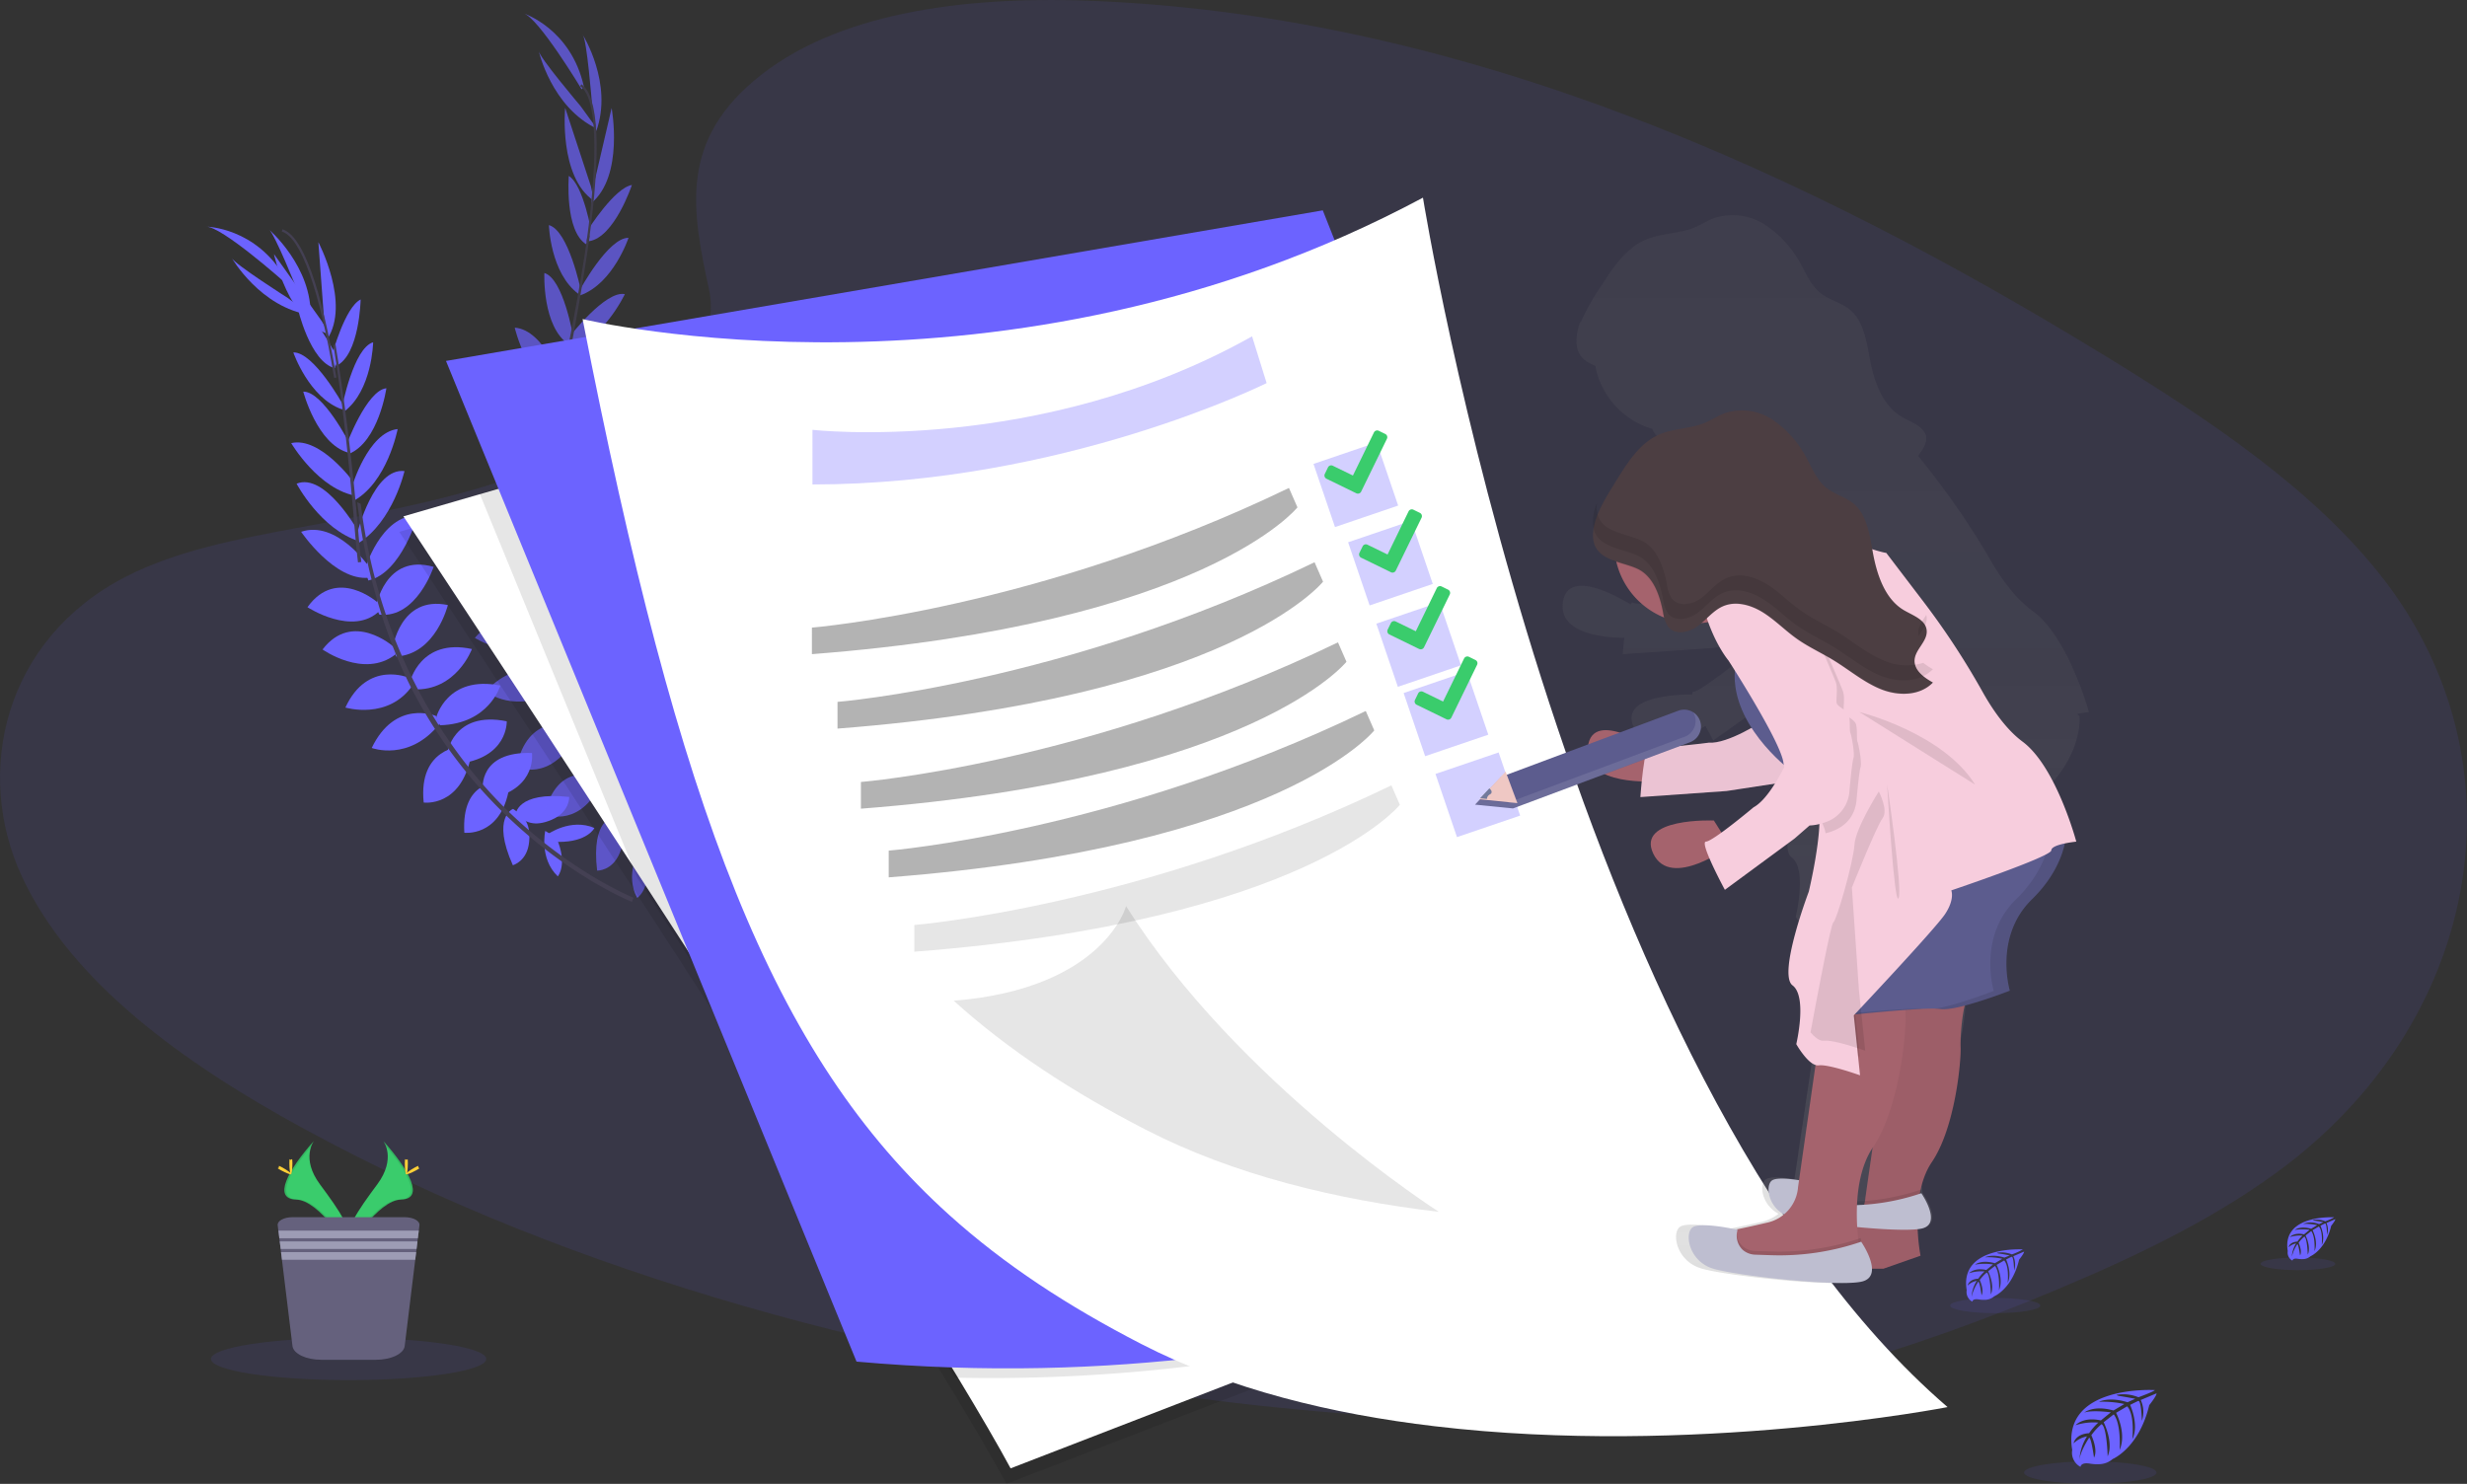 <svg id="Group_39" data-name="Group 39" xmlns="http://www.w3.org/2000/svg" xmlns:xlink="http://www.w3.org/1999/xlink" width="518.957" height="312.173" viewBox="0 0 518.957 312.173">
  <rect x="0" y="0" width="518.957" height="312.173" fill="#333333" stroke="none"/>
  <defs>
    <linearGradient id="linear-gradient" x1="0.5" y1="1" x2="0.5" gradientUnits="objectBoundingBox">
      <stop offset="0" stop-color="gray" stop-opacity="0.251"/>
      <stop offset="0.54" stop-color="gray" stop-opacity="0.122"/>
      <stop offset="1" stop-color="gray" stop-opacity="0.102"/>
    </linearGradient>
  </defs>
  <path id="Path_321" data-name="Path 321" d="M182.535,67.418c17.606-13.74,45.247-16.537,70.4-15.444,79.018,3.436,150.346,36.807,212.045,74.555,22.336,13.666,44.326,28.406,58.838,47.212,29.518,38.309,20.76,91.38-20.279,122.937-13.964,10.74-30.892,18.969-48.269,26.269-30.9,12.973-64.228,23.386-99.3,26.351-25.008,2.113-50.3.389-75.187-2.553C211.325,338.5,143.145,320.286,86,289.1c-25.076-13.674-48.7-30.674-59.031-52.807s-3.719-50.153,21.873-63.247c10.586-5.417,23.239-7.86,35.631-10.16,18.24-3.378,36.767-6.712,53.228-13.584,17-7.1,37.126-20.826,33.762-36.538C167.848,95.921,164.951,81.115,182.535,67.418Z" transform="translate(-22.297 -51.76)" fill="#6c63ff" opacity="0.1"/>
  <path id="Path_322" data-name="Path 322" d="M279,497.252s4.828-3.459,9.823-1.322c0,0-1.4,2.97-7.621,2.933Z" transform="translate(-163.782 -321.741)" fill="#6c63ff"/>
  <path id="Path_323" data-name="Path 323" d="M277.478,500s-1.29,5.8,2.64,9.558c0,0,2.179-2.454-.3-8.161Z" transform="translate(-162.782 -325.19)" fill="#6c63ff"/>
  <path id="Path_324" data-name="Path 324" d="M264,484.21s.177-4.893,11.257-3.7c0,0,.172,3.147-3.636,4.786S265.988,485.761,264,484.21Z" transform="translate(-155.525 -312.852)" fill="#6c63ff"/>
  <path id="Path_325" data-name="Path 325" d="M260.163,488.65s-4.6,1.676-.051,11.853c0,0,3.045-.806,3.431-4.935S262.244,490.075,260.163,488.65Z" transform="translate(-152.231 -318.477)" fill="#6c63ff"/>
  <path id="Path_326" data-name="Path 326" d="M248.539,465.541s-.931-8.008,10.354-7.617c0,0,1.075,7.24-8.292,9.47Z" transform="translate(-146.987 -299.509)" fill="#6c63ff"/>
  <path id="Path_327" data-name="Path 327" d="M231.83,447.124s1.2-9.158,12.57-6.881c0,0,.345,7.868-10.633,8.981Z" transform="translate(-137.802 -288.498)" fill="#6c63ff"/>
  <path id="Path_328" data-name="Path 328" d="M219.38,427.6s2.244-8.981,13.5-6.737c0,0-2.328,8.077-12.7,8.347Z" transform="translate(-127.625 -276.633)" fill="#6c63ff"/>
  <path id="Path_329" data-name="Path 329" d="M207.53,408.1s2.174-9.311,13.036-6.946c0,0-3.259,8.878-12.277,8.487Z" transform="translate(-121.292 -264.612)" fill="#6c63ff"/>
  <path id="Path_330" data-name="Path 330" d="M199.66,387.234s1.513-11.327,11.639-9.223c0,0-2.523,10.349-10.848,10.829Z" transform="translate(-117.086 -250.721)" fill="#6c63ff"/>
  <path id="Path_331" data-name="Path 331" d="M192.09,365.485s1.895-11.43,12.174-8.52c0,0-3.576,10.871-11.406,10.061Z" transform="translate(-113.041 -237.714)" fill="#6c63ff"/>
  <path id="Path_332" data-name="Path 332" d="M187.13,341.826s3.259-11.481,11.136-11.476c0,0-3.329,12.1-10.391,13.725Z" transform="translate(-110.39 -221.948)" fill="#6c63ff"/>
  <path id="Path_333" data-name="Path 333" d="M183.71,319.619s3.506-13.809,9.94-13c0,0-2.388,10.54-9.633,15.117Z" transform="translate(-108.562 -207.509)" fill="#6c63ff"/>
  <path id="Path_334" data-name="Path 334" d="M181.28,296.136s3.338-11.518,9.633-12.216c0,0-2.142,11.29-9.381,15.168Z" transform="translate(-107.263 -193.656)" fill="#6c63ff"/>
  <path id="Path_335" data-name="Path 335" d="M178.76,273.678s4.274-11.569,8.436-11.988c0,0-1.615,11.29-7.947,13.841Z" transform="translate(-105.917 -180.009)" fill="#6c63ff"/>
  <path id="Path_336" data-name="Path 336" d="M176.83,250.574s2.421-12.482,6.546-13.664c0,0-.182,10.135-6.094,14.572Z" transform="translate(-104.885 -164.9)" fill="#6c63ff"/>
  <path id="Path_337" data-name="Path 337" d="M172.4,225.3s2.668-9.972,5.983-11.607c0,0-.223,11.639-5.121,13.967Z" transform="translate(-102.518 -150.69)" fill="#6c63ff"/>
  <path id="Path_338" data-name="Path 338" d="M167.43,200.556,166.15,183.2s6.8,12.877,1.862,20.406Z" transform="translate(-99.177 -132.247)" fill="#6c63ff"/>
  <path id="Path_339" data-name="Path 339" d="M149.951,168.645s-5.023-12.519-6.141-13.185c0,0,9.218,7.915,8.753,18.52Z" transform="translate(-87.238 -107.181)" fill="#6c63ff"/>
  <path id="Path_340" data-name="Path 340" d="M239.41,474.189s-8.031-.74-7.356,10.536c0,0,7.263.9,9.26-8.524Z" transform="translate(-134.377 -309.528)" fill="#6c63ff"/>
  <path id="Path_341" data-name="Path 341" d="M221.654,454.82s-9.227.321-8.036,11.844c0,0,7.8,1.089,9.944-9.735Z" transform="translate(-124.489 -297.826)" fill="#6c63ff"/>
  <path id="Path_342" data-name="Path 342" d="M203.751,436.671s-8.529-3.608-13.5,6.737c0,0,7.863,2.975,14.3-5.121Z" transform="translate(-112.057 -286.053)" fill="#6c63ff"/>
  <path id="Path_343" data-name="Path 343" d="M191.754,415.891s-8.734-3.855-13.394,6.248c0,0,9.055,2.733,14.162-4.711Z" transform="translate(-105.703 -273.284)" fill="#6c63ff"/>
  <path id="Path_344" data-name="Path 344" d="M182.878,394.983s-8.557-7.57-14.838.661c0,0,8.683,6.164,15.284,1.08Z" transform="translate(-100.187 -259.005)" fill="#6c63ff"/>
  <path id="Path_345" data-name="Path 345" d="M176.048,371.536s-8.613-7.747-14.828.931c0,0,9.577,6.262,15.191.74Z" transform="translate(-96.542 -244.725)" fill="#6c63ff"/>
  <path id="Path_346" data-name="Path 346" d="M172.592,345.362s-6.783-9.823-14.232-7.291c0,0,7.049,10.41,14.251,9.66Z" transform="translate(-95.014 -226.191)" fill="#6c63ff"/>
  <path id="Path_347" data-name="Path 347" d="M169.257,322.582s-6.942-12.44-12.947-10c0,0,5.019,9.572,13.189,12.128Z" transform="translate(-93.919 -210.827)" fill="#6c63ff"/>
  <path id="Path_348" data-name="Path 348" d="M167.051,299.062s-7.011-9.73-13.171-8.273c0,0,5.806,9.917,13.925,11.141Z" transform="translate(-92.62 -197.566)" fill="#6c63ff"/>
  <path id="Path_349" data-name="Path 349" d="M169.064,274.335s-5.563-11.006-9.744-10.945c0,0,2.891,11.034,9.47,12.84Z" transform="translate(-95.527 -181.002)" fill="#6c63ff"/>
  <path id="Path_350" data-name="Path 350" d="M165.268,253.106s-6.145-11.127-10.438-10.987c0,0,3.3,9.591,10.284,11.993Z" transform="translate(-93.128 -167.977)" fill="#6c63ff"/>
  <path id="Path_351" data-name="Path 351" d="M165,228.344s-4.632-9.227-8.208-10.154c0,0,2.575,11.36,7.831,12.663Z" transform="translate(-94.175 -153.393)" fill="#6c63ff"/>
  <path id="Path_352" data-name="Path 352" d="M156.188,203.552l-10.1-14.172s2.994,14.256,11.6,16.891Z" transform="translate(-88.457 -135.925)" fill="#6c63ff"/>
  <path id="Path_353" data-name="Path 353" d="M138.83,176.765s-11.364-7.23-11.83-8.455c0,0,6.052,10.512,16.6,12Z" transform="translate(-78.254 -114.049)" fill="#6c63ff"/>
  <path id="Path_354" data-name="Path 354" d="M131.813,165.794s-13.2-11.755-16.453-11.616c0,0,10.522.074,16.76,10.955Z" transform="translate(-72.033 -106.496)" fill="#6c63ff"/>
  <path id="Path_355" data-name="Path 355" d="M161.115,208.2l-.466.079c-3.11-18.646-7.025-29.582-11.02-30.8l.135-.466C153.992,178.295,157.931,189.073,161.115,208.2Z" transform="translate(-90.348 -128.769)" fill="#444053"/>
  <path id="Path_356" data-name="Path 356" d="M178.827,287.024l-.7.084c-.214-1.741-.4-3.529-.545-5.307-1.262-15.48-2.845-29.68-4.614-40.3l.386-.517c1.774,10.643,3.664,25.261,4.93,40.765C178.431,283.514,178.613,285.288,178.827,287.024Z" transform="translate(-102.822 -168.796)" fill="#444053"/>
  <path id="Path_357" data-name="Path 357" d="M241.485,421.142c-.126-.051-12.677-5.089-25.992-17.743a101.791,101.791,0,0,1-19.479-25.466c-6.383-11.83-10.559-26.514-12.323-40.862l.745.317c3.957,32.208,19.516,53.735,31.658,65.3,13.185,12.542,25.606,17.528,25.722,17.575Z" transform="translate(-108.551 -231.404)" fill="#444053"/>
  <g id="Group_22" data-name="Group 22" transform="translate(99.461 2.798)" opacity="0.7">
    <path id="Path_358" data-name="Path 358" d="M320.84,435.646s5.638-1.862,9.777,1.662c0,0-2.221,2.421-8.152.531Z" transform="translate(-285.304 -259.458)" fill="#6c63ff"/>
    <path id="Path_359" data-name="Path 359" d="M317.859,436.23s-2.952,5.154-.321,9.907c0,0,2.793-1.69,2.146-7.877Z" transform="translate(-282.955 -260.033)" fill="#6c63ff"/>
    <path id="Path_360" data-name="Path 360" d="M309.75,418.921s1.629-4.618,11.849-.182c0,0-.768,3.059-4.9,3.487S311.193,420.983,309.75,418.921Z" transform="translate(-279.377 -249.656)" fill="#6c63ff"/>
    <path id="Path_361" data-name="Path 361" d="M304,420.89s-4.888.233-3.576,11.3c0,0,3.152.14,4.749-3.692S305.563,422.864,304,420.89Z" transform="translate(-274.272 -251.835)" fill="#6c63ff"/>
    <path id="Path_362" data-name="Path 362" d="M299.3,397.046s1.485-7.915,12.147-4.19c0,0-1.122,7.23-10.731,6.574Z" transform="translate(-273.792 -236.32)" fill="#6c63ff"/>
    <path id="Path_363" data-name="Path 363" d="M288.94,374.571s3.864-8.38,14.032-2.831c0,0-2.011,7.612-12.826,5.41Z" transform="translate(-268.255 -224.552)" fill="#6c63ff"/>
    <path id="Path_364" data-name="Path 364" d="M282.9,352.545s4.819-7.915,14.9-2.416c0,0-4.656,7.011-14.6,4.19Z" transform="translate(-265.027 -212.979)" fill="#6c63ff"/>
    <path id="Path_365" data-name="Path 365" d="M277.31,330.341s4.842-8.231,14.521-2.751c0,0-5.75,7.5-14.242,4.451Z" transform="translate(-262.04 -200.966)" fill="#6c63ff"/>
    <path id="Path_366" data-name="Path 366" d="M275.27,308.045s4.814-10.363,13.864-5.335c0,0-5.489,9.125-13.576,7.109Z" transform="translate(-260.949 -187.939)" fill="#6c63ff"/>
    <path id="Path_367" data-name="Path 367" d="M274.69,284.972s5.21-10.349,14.153-4.511c0,0-6.644,9.311-13.878,6.211Z" transform="translate(-260.639 -175.83)" fill="#6c63ff"/>
    <path id="Path_368" data-name="Path 368" d="M276.16,261.645s6.518-9.991,14.041-7.645c0,0-6.783,10.582-14,10.014Z" transform="translate(-261.425 -162.452)" fill="#6c63ff"/>
    <path id="Path_369" data-name="Path 369" d="M278.615,239.045s7.449-12.137,13.357-9.451c0,0-5.419,9.353-13.692,11.565Z" transform="translate(-262.558 -149.392)" fill="#6c63ff"/>
    <path id="Path_370" data-name="Path 370" d="M283.163,216.093s6.62-10,12.831-8.8c0,0-5.4,10.145-13.464,11.69Z" transform="translate(-264.829 -137.627)" fill="#6c63ff"/>
    <path id="Path_371" data-name="Path 371" d="M288.159,193.55s7.519-9.777,11.616-8.93c0,0-4.9,10.3-11.7,10.843Z" transform="translate(-267.79 -125.536)" fill="#6c63ff"/>
    <path id="Path_372" data-name="Path 372" d="M292.71,170.329s6.024-11.174,10.317-11.1c0,0-3.194,9.623-10.154,12.1Z" transform="translate(-270.27 -111.994)" fill="#6c63ff"/>
    <path id="Path_373" data-name="Path 373" d="M296.7,144.671s5.517-8.725,9.167-9.311c0,0-3.678,11.053-9.041,11.83Z" transform="translate(-272.402 -99.237)" fill="#6c63ff"/>
    <path id="Path_374" data-name="Path 374" d="M298.354,117.536,302.3,100.58S304.956,114.9,298,120.6Z" transform="translate(-273.097 -80.649)" fill="#6c63ff"/>
    <path id="Path_375" data-name="Path 375" d="M296.111,81.862s-1.075-13.445-1.941-14.432c0,0,6.453,10.28,2.849,20.289Z" transform="translate(-271.05 -62.933)" fill="#6c63ff"/>
    <path id="Path_376" data-name="Path 376" d="M287.034,402.269s-7.449-3.091-10.154,7.877c0,0,6.662,3.017,11.374-5.387Z" transform="translate(-261.81 -241.668)" fill="#6c63ff"/>
    <path id="Path_377" data-name="Path 377" d="M275.467,378.948s-8.906-2.435-11.2,8.92c0,0,7.123,3.361,12.393-6.336Z" transform="translate(-255.071 -229.302)" fill="#6c63ff"/>
    <path id="Path_378" data-name="Path 378" d="M265.2,356.679s-7.067-5.982-14.9,2.416c0,0,6.62,5.182,15.182-.642Z" transform="translate(-247.604 -216.414)" fill="#6c63ff"/>
    <path id="Path_379" data-name="Path 379" d="M260.067,333.108s-7.2-6.276-14.647,1.979c0,0,7.831,5.308,14.921-.279Z" transform="translate(-244.996 -203.7)" fill="#6c63ff"/>
    <path id="Path_380" data-name="Path 380" d="M258.877,309.742s-5.922-9.777-14.367-3.79c0,0,6.457,8.473,14.274,5.587Z" transform="translate(-244.51 -189.37)" fill="#6c63ff"/>
    <path id="Path_381" data-name="Path 381" d="M259.242,285.374s-5.922-9.958-14.432-3.515c0,0,7.281,8.846,14.279,5.228Z" transform="translate(-244.67 -176.372)" fill="#6c63ff"/>
    <path id="Path_382" data-name="Path 382" d="M264.986,257.8s-3.552-11.392-11.416-11.174c0,0,3.631,12.039,10.731,13.464Z" transform="translate(-249.352 -158.7)" fill="#6c63ff"/>
    <path id="Path_383" data-name="Path 383" d="M268.611,234.916s-2.924-13.944-9.381-13.4c0,0,1.946,10.633,8.985,15.508Z" transform="translate(-252.377 -145.272)" fill="#6c63ff"/>
    <path id="Path_384" data-name="Path 384" d="M273.567,211.641s-3.8-11.378-10.117-11.821c0,0,2.593,11.2,9.982,14.782Z" transform="translate(-254.632 -133.687)" fill="#6c63ff"/>
    <path id="Path_385" data-name="Path 385" d="M282.878,188.468s-2.039-12.161-6.052-13.348c0,0-.517,11.392,5.224,15.08Z" transform="translate(-261.775 -120.486)" fill="#6c63ff"/>
    <path id="Path_386" data-name="Path 386" d="M285.585,167.074s-2.556-12.454-6.695-13.594c0,0,.293,10.135,6.252,14.507Z" transform="translate(-262.884 -108.921)" fill="#6c63ff"/>
    <path id="Path_387" data-name="Path 387" d="M292.6,143.387s-1.676-10.187-4.814-12.137c0,0-.931,11.611,3.724,14.432Z" transform="translate(-267.596 -97.04)" fill="#6c63ff"/>
    <path id="Path_388" data-name="Path 388" d="M291.539,117.017l-5.428-16.537s-1.4,14.5,6.052,19.577Z" transform="translate(-266.687 -80.596)" fill="#6c63ff"/>
    <path id="Path_389" data-name="Path 389" d="M283.055,86.323s-8.72-10.294-8.785-11.593c0,0,2.668,11.839,12.277,16.4Z" transform="translate(-260.415 -66.834)" fill="#6c63ff"/>
    <path id="Path_390" data-name="Path 390" d="M279.624,73.762S270.513,58.608,267.37,57.77c0,0,10.019,3.208,12.719,15.438Z" transform="translate(-256.727 -57.77)" fill="#6c63ff"/>
    <path id="Path_391" data-name="Path 391" d="M294.835,122.964l-.466-.065c2.575-18.72,2.095-30.331-1.359-32.683l.265-.386C296.939,92.33,297.475,103.788,294.835,122.964Z" transform="translate(-270.43 -74.904)" fill="#444053"/>
    <path id="Path_392" data-name="Path 392" d="M278.334,203.668l-.694-.126c.317-1.727.67-3.487,1.061-5.233,3.4-15.154,6.117-29.177,7.584-39.848l.526-.382c-1.471,10.708-4.018,25.21-7.421,40.388C279,200.176,278.646,201.927,278.334,203.668Z" transform="translate(-262.216 -111.379)" fill="#444053"/>
    <path id="Path_393" data-name="Path 393" d="M305.9,350.171c-.1-.084-10.587-8.627-19.554-24.675a101.712,101.712,0,0,1-11.015-30.108c-2.575-13.194-2.2-28.455.391-42.678l.615.521c-5.8,31.928,2.654,57.115,10.82,71.776C296,340.9,306.373,349.356,306.48,349.44Z" transform="translate(-260.045 -161.953)" fill="#444053"/>
  </g>
  <path id="Path_396" data-name="Path 396" d="M963.347,742.28s-13.4-.81-11.816,8.58a2.286,2.286,0,0,0,1.187,2.412s0-.694,1.373-.466a6.384,6.384,0,0,0,1.457.074,3.063,3.063,0,0,0,1.779-.736h0s3.766-1.555,5.233-7.714c0,0,1.085-1.341,1.038-1.685l-2.258.964a4.055,4.055,0,0,1,.163,2.989s-.07-2.928-.508-2.858c-.088,0-1.173.563-1.173.563s1.327,2.845.326,4.907c0,0,.382-3.5-.74-4.7l-1.592.931s1.55,2.933.5,5.331c0,0,.27-3.673-.833-5.121l-1.443,1.122s1.462,2.891.573,4.879c0,0-.117-4.274-.885-4.6a8.763,8.763,0,0,0-1.452,1.569s1,2.1.377,3.208c0,0-.377-2.844-.689-2.858a9.588,9.588,0,0,0-1.4,3.18,6.877,6.877,0,0,1,1.085-3.361,3.786,3.786,0,0,0-1.923,1s.2-1.336,2.235-1.453a8.762,8.762,0,0,1,1.318-1.518,8.291,8.291,0,0,0-3.259.377s1.08-1.262,3.627-.689l1.425-1.159a11.709,11.709,0,0,0-3.8.037s1.3-1.113,4.19-.3l1.55-.931a14.015,14.015,0,0,0-3.636-.317s1.434-.768,4.088.065l1.113-.456s-1.667-.326-2.156-.377-.512-.186-.512-.186a5.788,5.788,0,0,1,3.133.349A13.988,13.988,0,0,0,963.347,742.28Z" transform="translate(-537.816 -479.429)" fill="#6c63ff"/>
  <ellipse id="Ellipse_50" data-name="Ellipse 50" cx="9.484" cy="1.602" rx="9.484" ry="1.602" transform="translate(410.226 273.061)" fill="#6c63ff" opacity="0.1"/>
  <path id="Path_397" data-name="Path 397" d="M457.779,522.851l-46.7,18.069L342.817,567.3c-2.575-4.781-6.374-11.323-11.076-19.088-16.164-26.793-42.916-68.466-66.725-105.087-26.835-41.263-49.927-76.106-49.927-76.106l16.718-4.846L368.368,322.57Z" transform="translate(-131.1 -255.13)" opacity="0.1"/>
  <path id="Path_398" data-name="Path 398" d="M459.779,515.851l-46.7,18.068L344.817,560.3c-2.575-4.781-6.374-11.322-11.076-19.088-16.164-26.793-42.916-68.466-66.724-105.087-26.835-41.263-49.927-76.106-49.927-76.106l16.718-4.847L370.367,315.57Z" transform="translate(-132.229 -251.389)" fill="#fff"/>
  <path id="Path_399" data-name="Path 399" d="M478.971,515.851l-46.7,18.068a351.224,351.224,0,0,1-79.337,7.3c-16.164-26.793-42.916-68.466-66.725-105.087L253,355.175,389.559,315.57Z" transform="translate(-152.125 -251.389)" opacity="0.1"/>
  <path id="Path_400" data-name="Path 400" d="M506.233,481.738S433.68,524.654,325.362,514.97L239,304.447l41.384-7.109L423.442,272.77l81.171,204.9Z" transform="translate(-145.182 -228.515)" fill="#6c63ff"/>
  <path id="Path_401" data-name="Path 401" d="M552.141,477.669a343.482,343.482,0,0,1-56.734-1.611c-21.518-2.523-43.139-7.747-61.715-17.31-15.513-7.994-28.776-16.676-40.346-27.1-30.08-27.059-48.7-65.766-65.416-134.31L470.988,272.77Z" transform="translate(-194.243 -206.349)" opacity="0.1"/>
  <path id="Path_402" data-name="Path 402" d="M594.216,395.52s-53.5,10.485-107.908,4.027c-21.518-2.537-43.162-7.747-61.715-17.31-15.513-7.994-28.776-16.676-40.346-27.1C347,321.616,327.351,270.3,307.08,166.625c0,0,88.923,21.458,176.779-25.545C483.859,141.08,513.492,326.034,594.216,395.52Z" transform="translate(-184.525 -99.496)" fill="#fff"/>
  <path id="Path_403" data-name="Path 403" d="M574.891,622.418c-21.518-2.537-43.162-7.747-61.715-17.31-15.513-7.994-28.776-16.677-40.346-27.1,31.7-2.575,36.258-19.908,36.258-19.908C532.59,595.4,574.891,622.418,574.891,622.418Z" transform="translate(-272.208 -367.468)" opacity="0.1"/>
  <path id="Path_404" data-name="Path 404" d="M405.85,255.13s47.767,5.452,92.475-19.67l3.063,9.837s-42.771,21.327-95.538,21.327Z" transform="translate(-234.94 -164.702)" fill="#6c63ff" opacity="0.3"/>
  <path id="Path_405" data-name="Path 405" d="M405.85,348.272S453.338,344.44,506.2,318.89l1.788,4.088s-19.456,24.484-102.14,30.881Z" transform="translate(-235.056 -216.239)" opacity="0.3"/>
  <path id="Path_406" data-name="Path 406" d="M417.94,388.957s47.487-3.832,100.352-29.377l1.788,4.088s-19.451,24.507-102.14,30.909Z" transform="translate(-241.762 -241.295)" opacity="0.3"/>
  <path id="Path_407" data-name="Path 407" d="M429,432.807s47.487-3.832,100.352-29.377l1.788,4.088S511.661,432.011,429,438.426Z" transform="translate(-247.897 -268.295)" opacity="0.3"/>
  <path id="Path_408" data-name="Path 408" d="M442.13,470.387s47.487-3.832,100.352-29.377l1.788,4.088s-19.451,24.5-102.14,30.913Z" transform="translate(-255.18 -291.434)" opacity="0.3"/>
  <path id="Path_409" data-name="Path 409" d="M454.23,511.107s47.487-3.832,100.352-29.377l1.788,4.088s-19.456,24.5-102.14,30.909Z" transform="translate(-261.892 -316.507)" opacity="0.1"/>
  <rect id="Rectangle_288" data-name="Rectangle 288" width="14.037" height="14.037" transform="translate(276.305 97.598) rotate(-18.8)" fill="#6c63ff" opacity="0.3"/>
  <rect id="Rectangle_289" data-name="Rectangle 289" width="14.037" height="14.037" transform="translate(283.589 114.083) rotate(-18.8)" fill="#6c63ff" opacity="0.3"/>
  <rect id="Rectangle_290" data-name="Rectangle 290" width="14.037" height="14.037" transform="translate(295.266 145.8) rotate(-18.8)" fill="#6c63ff" opacity="0.3"/>
  <rect id="Rectangle_291" data-name="Rectangle 291" width="14.037" height="14.037" transform="translate(301.965 162.824) rotate(-18.8)" fill="#6c63ff" opacity="0.3"/>
  <rect id="Rectangle_292" data-name="Rectangle 292" width="14.037" height="14.037" transform="translate(289.528 131.207) rotate(-18.8)" fill="#6c63ff" opacity="0.3"/>
  <path id="Path_410" data-name="Path 410" d="M869.909,380.324l-.5-.466c1.285-.261,2.5-.377,2.5-.377s-4.409-15.95-11.844-21.272c-3.678-2.63-6.741-7.011-8.906-10.769a162.809,162.809,0,0,0-13.264-19.447l-1.341-1.69-.577-.736c.806-1.22,1.792-2.379,1.681-3.794a.062.062,0,0,1,0-.028,1.821,1.821,0,0,0,0-.224,2.6,2.6,0,0,0-.093-.517l-.051.079c-.629-1.825-3.045-2.63-4.837-3.636-4.19-2.361-5.982-7.519-6.876-12.314-.7-3.725-1.276-7.915-4.19-10.312-1.862-1.541-4.395-2.048-6.271-3.58-1.778-1.453-2.77-3.655-3.887-5.68a22.75,22.75,0,0,0-7.565-8.534,12.618,12.618,0,0,0-10.927-1.443c-1.364.521-2.6,1.332-3.953,1.895-3.352,1.4-7.193,1.211-10.512,2.686-4.088,1.816-6.746,5.829-9.176,9.637a45.855,45.855,0,0,0-4.353,7.752v-.3a11.086,11.086,0,0,0-.866,4.032,6.053,6.053,0,0,0,.191,1.75c.5,1.862,2,2.891,3.78,3.608a15.725,15.725,0,0,0,.41,1.755A17.226,17.226,0,0,0,779.6,319.763c.154.056.312.093.466.14a3.7,3.7,0,0,0,.554,1.024c1.485,1.862,4.465,1.331,6.4-.023.079-.051.154-.116.228-.172a6.945,6.945,0,0,0,.084.787c.042.223.074.466.121.666,1.746,9.409,6.215,14.488,6.215,14.488s.414.624,1.089,1.657c-.354,5.191,2.016,9.921,4.753,13.576-2.36,1.364-7.449,4.036-10.6,3.813,0,0-11.565,1.494-12.905.745-.186-.1-.363.037-.531.354-3.184-1.941-13.366-7.538-14.237-.354-.787,6.518,8.492,7.351,12.91,7.384-.2,1.909-.312,3.436-.312,3.436l19-1.3,9.893-1.457a11.9,11.9,0,0,1-3.534,3.366s-8.943,7.24-10.489,7.3c-.219,0-.289.219-.256.568-3.762,0-15.461.545-12.216,7.063,2.947,5.908,11.243,1.82,15-.438.885,1.718,1.639,3.063,1.639,3.063l15.331-10.918,3.319-2.793a11.812,11.812,0,0,0,3.3-.638.389.389,0,0,0,.047.121,6.322,6.322,0,0,1,.265,1.052c.931,5.349-2.2,17.826-2.2,17.826s-6.881,17.547-3.575,19.94.861,12.491.861,12.491a18.655,18.655,0,0,0,1.983,2.738h0a8.307,8.307,0,0,0,1.159,1.1,10.76,10.76,0,0,0-.382,1.28,10.438,10.438,0,0,0,.545,6.443c2.272,5.512.889,13.5.889,13.5l-4.46,30.131c-2.142-.326-4.907-.6-5.936,0-1.578.889-1.061,5.373,2.6,7.3a9.433,9.433,0,0,1-3.771,1.737c-3.259.745-5.55,1.22-7.058,1.508-.1,0-7.821-1.7-9.8-.577s-1.029,7.375,4.614,8.906c5.522,1.495,26.113,3.687,32.045,2.793l.377-.065c5.042-1,.615-7.621.056-8.427-.037-.27-.07-.554-.107-.861-.079-.689-.149-1.48-.2-2.328,5.624.517,11.173.768,13.72.386a1.485,1.485,0,0,0,.335-.06c4.465-.885.554-6.741.051-7.449q-.033-.27-.07-.573v-.051c0-.135-.033-.279-.047-.419a1.8,1.8,0,0,0-.037-.363c-.037-.126,0-.223-.033-.34q-.028-.344-.056-.712v-.3c0-.186-.023-.372-.033-.563v-.312c0-.279,0-.568-.028-.857v-2.277c0-.312.028-.633.047-.954l.028-.344c0-.237.037-.466.06-.708a1.116,1.116,0,0,1,.037-.349c.037-.326.079-.652.126-.982a2.152,2.152,0,0,1,.047-.293c.042-.247.084-.5.13-.75a1.818,1.818,0,0,1,.074-.372q.084-.405.182-.81a.971.971,0,0,1,.051-.223c.084-.326.177-.647.275-.968.033-.112.07-.223.107-.335.079-.242.163-.466.252-.717l.112-.3c.126-.317.261-.629.4-.931.037-.079.079-.158.121-.237.116-.242.242-.466.372-.717l.158-.275c.177-.3.358-.6.559-.88,5.121-7.3,6.471-21.379,6.346-24.442s.61-9.418,1.527-10.359a80.873,80.873,0,0,0,6.327-9.358c.386-.689.722-1.336.987-1.913,1.518-.526,2.523-.931,2.523-.931h0a21.581,21.581,0,0,1-.763-6,18.19,18.19,0,0,1,5.624-13.418c6.639-6.257,7.565-12.458,7.654-14.842v-.442C869.932,380.538,869.909,380.324,869.909,380.324Z" transform="translate(-432.47 -229.66)" fill="url(#linear-gradient)"/>
  <path id="Path_411" data-name="Path 411" d="M909.3,576.92a80.043,80.043,0,0,1-6.052,9.251c-.875.931-1.578,7.221-1.457,10.242s-1.159,16.951-6.052,24.167-2.379,19.689-2.379,19.689l-7.808,2.738h-9.381l-6.462-1.932-1.7-4.7s2.272-.349,7.914-1.69a7.323,7.323,0,0,0,5.843-6.644l3.962-27.668s1.169-6.984-.759-11.816a9.619,9.619,0,0,1,.633-8.427l.126-.2a78.908,78.908,0,0,1,12.342-7.849c5.517-2.663,11.113-3.929,12.7.8C910.967,573.489,910.3,575.058,909.3,576.92Z" transform="translate(-489.358 -376.098)" fill="#a5636d"/>
  <path id="Path_412" data-name="Path 412" d="M909.3,576.92a80.043,80.043,0,0,1-6.052,9.251c-.875.931-1.578,7.221-1.457,10.242s-1.159,16.951-6.052,24.167c-3.445,5.089-3.217,12.78-2.793,16.881.182,1.718.405,2.793.405,2.793l-7.808,2.738h-9.372l-6.462-1.918-1.7-4.7s.568-.088,1.862-.34,3.259-.68,6.08-1.35a7.324,7.324,0,0,0,5.815-6.644l3.962-27.668s1.169-6.984-.759-11.816a9.619,9.619,0,0,1,.633-8.427l.126-.2a78.908,78.908,0,0,1,12.342-7.849c5.517-2.663,11.113-3.929,12.7.8C910.967,573.489,910.3,575.058,909.3,576.92Z" transform="translate(-489.358 -376.096)" opacity="0.05"/>
  <path id="Path_413" data-name="Path 413" d="M893.355,716.411l-7.808,2.738h-9.381l-6.462-1.937-1.7-4.7s.568-.088,1.862-.34a3.515,3.515,0,0,0,2.7,3.8l3.669.126c.517,0,1.038.028,1.55.028a46.786,46.786,0,0,0,15.168-2.519C893.141,715.322,893.355,716.411,893.355,716.411Z" transform="translate(-488.845 -463.347)" opacity="0.1"/>
  <path id="Path_414" data-name="Path 414" d="M868.037,715.888l-3.673-.126a3.583,3.583,0,0,1-2.589-4.614s-6.611-1.5-8.3-.507-.875,6.462,3.9,7.8c4.656,1.308,22.1,3.231,27.11,2.444l.321-.056c4.544-.931,0-7.449,0-7.449h0a46.964,46.964,0,0,1-16.77,2.5Z" transform="translate(-480.637 -462.348)" fill="#bebed0"/>
  <path id="Path_415" data-name="Path 415" d="M880.051,579.6c-.247.494-.512,1.006-.815,1.541a86.753,86.753,0,0,1-6.648,10.149c-.987,1.052-1.774,8.147-1.648,11.574s-1.308,19.125-6.83,27.273c-2.826,4.19-3.464,9.893-3.417,14.484q.021,2.333.275,4.656c.2,1.9.466,3.077.466,3.077l-8.808,3.087h-10.6l-7.3-2.169-1.909-5.326s.638-.1,2.072-.386,3.669-.759,6.862-1.513a8.277,8.277,0,0,0,6.578-7.5L852.8,607.32s1.318-7.891-.852-13.338a10.707,10.707,0,0,1-.522-6.374,10.167,10.167,0,0,1,1.4-3.361s1.7-1.341,4.274-3.115c1.136-.782,2.454-1.648,3.869-2.523,6.22-3.85,14.4-7.78,18.32-4.916a5.069,5.069,0,0,1,1.806,2.6C881.248,576.835,880.806,578.059,880.051,579.6Z" transform="translate(-470.092 -388.814)" fill="#a5636d"/>
  <path id="Path_416" data-name="Path 416" d="M861.41,738.275l-8.808,3.087H842.024l-7.3-2.169-1.909-5.326s.638-.1,2.072-.386a3.887,3.887,0,0,0,1.238,3.44,4.147,4.147,0,0,0,2.626.987l3.338.107c.582,0,1.169.032,1.75.032a52.956,52.956,0,0,0,17.124-2.849C861.173,737.093,861.41,738.275,861.41,738.275Z" transform="translate(-469.526 -474.736)" opacity="0.1"/>
  <path id="Path_417" data-name="Path 417" d="M832.808,737.684l-3.333-.112a4.191,4.191,0,0,1-2.631-.987,4.116,4.116,0,0,1-1.1-4.251s-7.449-1.69-9.372-.573-.982,7.3,4.4,8.808c5.275,1.476,24.94,3.645,30.6,2.761l.359-.065c5.121-1.052,0-8.417,0-8.417h0a52.827,52.827,0,0,1-18.925,2.835Z" transform="translate(-460.218 -473.613)" fill="#bebed0"/>
  <path id="Path_418" data-name="Path 418" d="M918.354,576.931c-3.189,1.113-7.872,2.588-10.443,2.649a4.684,4.684,0,0,1-.8-.037h0c-1.8-.247-7.351.149-12.445.605-2.044.182-4.009.372-5.633.54-2.421.251-4.088.433-4.088.433v-1.578c1.136-.782,2.454-1.648,3.869-2.523,6.22-3.85,14.4-7.78,18.32-4.916,5.517-2.663,11.113-3.929,12.7.8C920.026,573.5,919.355,575.069,918.354,576.931Z" transform="translate(-498.478 -367.924)" opacity="0.1"/>
  <path id="Path_419" data-name="Path 419" d="M933.615,500.553c-.089,2.36-.973,8.487-7.314,14.679-8.082,7.891-4.656,19.223-4.656,19.223s-9.637,3.785-13.795,3.888a4.691,4.691,0,0,1-.8-.037c-2.5-.349-12.4.568-18.1,1.145-2.421.251-4.088.433-4.088.433v-33.52l44.661-10.843,4.046,4.027A7.467,7.467,0,0,1,933.615,500.553Z" transform="translate(-498.862 -326.033)" fill="#5c5c8e"/>
  <path id="Path_420" data-name="Path 420" d="M955.5,576.89" transform="translate(-540.007 -371.07)" fill="none"/>
  <g id="Group_23" data-name="Group 23" transform="translate(386.026 169.498)" opacity="0.1">
    <path id="Path_421" data-name="Path 421" d="M885.646,588.524l-.736.079v.354s1.667-.181,4.088-.433c4.088-.414,10.331-1,14.461-1.169C900.6,587.095,891.158,587.965,885.646,588.524Z" transform="translate(-884.91 -544.589)"/>
    <path id="Path_422" data-name="Path 422" d="M957.544,499.582,953.5,495.55l-2.7.675,3.389,3.375a7.42,7.42,0,0,1,0,1.01c-.088,2.356-.973,8.487-7.314,14.679-8.082,7.887-4.656,19.223-4.656,19.223s-7.975,3.129-12.542,3.776a11.538,11.538,0,0,1,1.3.07,4.663,4.663,0,0,0,.8.042c4.157-.1,13.795-3.887,13.795-3.887s-3.445-11.336,4.656-19.223c6.341-6.192,7.225-12.323,7.314-14.679A7.44,7.44,0,0,0,957.544,499.582Z" transform="translate(-908.837 -495.55)"/>
  </g>
  <path id="Path_423" data-name="Path 423" d="M781.181,450.358s-13.5-9.367-14.493-.931,14.493,7.23,14.493,7.23Z" transform="translate(-432.664 -292.295)" fill="#a5636d"/>
  <path id="Path_424" data-name="Path 424" d="M818.321,442.13s-7.3,4.833-11.346,4.535c0,0-11.043,1.481-12.328.74s-2.067,10.708-2.067,10.708l18.157-1.28,11.639-1.778s5.819-3.548,5.819-6.606S818.321,442.13,818.321,442.13Z" transform="translate(-447.509 -290.423)" fill="#f7cddd"/>
  <path id="Path_425" data-name="Path 425" d="M818.321,442.13s-7.3,4.833-11.346,4.535c0,0-11.043,1.481-12.328.74s-2.067,10.708-2.067,10.708l18.157-1.28,11.639-1.778s5.819-3.548,5.819-6.606S818.321,442.13,818.321,442.13Z" transform="translate(-447.509 -290.423)" opacity="0.05"/>
  <path id="Path_426" data-name="Path 426" d="M809.616,494.472s-16.42-.68-12.742,6.983S813,499.817,813,499.817Z" transform="translate(-449.088 -321.852)" fill="#a5636d"/>
  <path id="Path_427" data-name="Path 427" d="M847.006,429.876s-13.311-9.958-11.434-22.086,11.434,9.283,11.434,9.283Z" transform="translate(-470.489 -267.926)" fill="#5c5c8e"/>
  <path id="Path_428" data-name="Path 428" d="M813.808,322.094a16.844,16.844,0,0,1-4.735,11.69,15.83,15.83,0,0,1-2.43,2.072,17.36,17.36,0,0,1-5.522,2.551,17.538,17.538,0,0,1-2.388.424c-.577.056-1.159.088-1.751.088a16.416,16.416,0,0,1-5.545-.931,16.825,16.825,0,1,1,22.37-15.876Z" transform="translate(-440.598 -207.776)" fill="#a5636d"/>
  <path id="Path_429" data-name="Path 429" d="M927.153,500.553c-1.508.279-3.371.782-3.371,1.564,0,1.318-21.034,8.417-21.034,8.417s.787,1.834-1.313,4.991-19.2,21.295-19.2,21.295l.056.54.219,2.09,1.043,9.991s-6.574-2.365-8.678-2.1a2.885,2.885,0,0,1-2.1-.978,10.162,10.162,0,0,1,1.4-3.361s1.7-1.341,4.274-3.115v-33.52l44.661-10.843,4.046,4.027A7.482,7.482,0,0,1,927.153,500.553Z" transform="translate(-492.362 -327.152)" opacity="0.1"/>
  <path id="Path_430" data-name="Path 430" d="M905.8,423.593s-5.261.521-5.261,1.839-21.034,8.417-21.034,8.417.787,1.834-1.313,4.991-19.2,21.3-19.2,21.3l1.317,12.617s-6.574-2.365-8.678-2.1c-.931.116-1.979-.75-2.84-1.76a18.3,18.3,0,0,1-1.895-2.705s2.37-10-.787-12.361,3.417-19.717,3.417-19.717,2.971-12.337,2.1-17.631a6.357,6.357,0,0,0-.252-1.043.372.372,0,0,0-.037-.116c-1.862-5.056-22.049-47.487-22.049-47.487a30.484,30.484,0,0,1,.251-3.6c.042-.331.1-.675.158-1.024a17.363,17.363,0,0,1,.41-1.862,11.613,11.613,0,0,1,.382-1.159c.624-1.6,1.578-2.835,3-2.863a8.824,8.824,0,0,1,5.279-2.221c2.71-.354,6.578,0,11.816,2.221,12.351,5.252,15.247,5.522,15.247,5.522l6.206,8.147,1.276,1.671a161.005,161.005,0,0,1,12.668,19.228c2.067,3.725,5,8.05,8.506,10.652C901.592,407.82,905.8,423.593,905.8,423.593Z" transform="translate(-469.031 -246.529)" fill="#f7cddd"/>
  <path id="Path_431" data-name="Path 431" d="M894.65,437.05S912.2,441.389,919,452.33Z" transform="translate(-503.517 -287.259)" opacity="0.1"/>
  <path id="Path_432" data-name="Path 432" d="M906.3,478.34s3.319,22.287,2.4,23.963S906.3,478.34,906.3,478.34Z" transform="translate(-509.325 -313.324)" opacity="0.1"/>
  <path id="Path_433" data-name="Path 433" d="M886.349,496.443c-1.276,1.671-6.457,14.591-6.457,14.591l1.494,21.7,1.318,12.617s-6.569-2.365-8.674-2.1c-.931.116-1.983-.749-2.84-1.76,1.364-7.388,4.283-22.85,4.809-23.148.694-.4,4.246-12.817,4.432-16.295s5.121-11.229,5.121-11.229S887.634,494.772,886.349,496.443Z" transform="translate(-490.331 -324.302)" opacity="0.1"/>
  <path id="Path_434" data-name="Path 434" d="M859,409.369c-.326.982-.829,6.7-.829,6.7-.363,5.037-4.19,6.686-6.541,7.216a6.334,6.334,0,0,0-.251-1.043c-1.578-4.465-22.086-47.585-22.086-47.585a28.336,28.336,0,0,1,.819-6.49c4.465-1.313,11.532.708,11.532.708,2.044-.27,8.711,12.985,8.711,12.985s4.442,10.149,4.93,11.532,0,3.65.2,4.441,2.272,1.471,2.565,2.561.1,3.259.3,3.645S859.328,408.382,859,409.369Z" transform="translate(-467.611 -247.987)" opacity="0.1"/>
  <path id="Path_435" data-name="Path 435" d="M852.474,407.66c-.326.987-.829,6.7-.829,6.7a7.446,7.446,0,0,1-5.252,6.848,11.009,11.009,0,0,1-3.157.629l-3.17,2.756-14.642,10.778s-5.456-10.089-3.976-10.145S831.468,418,831.468,418c2.612-1.4,5.228-6.052,6.443-8.445a7.349,7.349,0,0,1-.158-.866c-.526-4.465-11.569-21.56-11.569-21.56s-4.269-5.023-5.931-14.33c-.047-.214-.079-.433-.121-.656a6.688,6.688,0,0,1-.084-.875c-.2-3.58,2.407-4.884,5.5-5.191h0a22.065,22.065,0,0,1,4.842.149,35.043,35.043,0,0,1,4.735.931c1.322-.177,4.581,5.321,6.718,9.218h0c1.15,2.114,1.979,3.762,1.979,3.762s4.441,10.154,4.93,11.532,0,3.655.2,4.441,2.272,1.476,2.565,2.565.1,3.259.3,3.645S852.8,406.673,852.474,407.66Z" transform="translate(-462.58 -248.167)" fill="#f7cddd"/>
  <path id="Path_436" data-name="Path 436" d="M848.116,352.462c-2.793,2.854-7.3,2.863-10.927,1.4s-6.69-4.092-10.047-6.136c-2.179-1.331-4.488-2.421-6.634-3.794h0c-.317-.2-.624-.41-.931-.624-2.477-1.75-4.623-4-7.188-5.587a11.173,11.173,0,0,0-5.773-1.862,6.565,6.565,0,0,0-2.752.577,3.724,3.724,0,0,0-.465.228,11.867,11.867,0,0,0-2.328,1.746c-.726.652-1.42,1.345-2.184,1.955-.047-.214-.079-.433-.121-.656a6.678,6.678,0,0,1-.084-.875c-.577.056-1.159.088-1.751.088a16.414,16.414,0,0,1-5.545-.931.378.378,0,0,0-.042-.209c-.629-3.315-1.764-6.825-4.432-8.687-1.546-1.08-4.013-1.522-6.155-2.328a16.826,16.826,0,1,1,31.7,1.82c2.709-.354,6.578,0,11.816,2.221,12.352,5.252,15.247,5.522,15.247,5.522l6.206,8.147a6.963,6.963,0,0,0-1.5,3.231C844.116,349.9,846.253,351.428,848.116,352.462Z" transform="translate(-441.54 -208.8)" opacity="0.1"/>
  <path id="Path_437" data-name="Path 437" d="M782.914,314.1c2.668,1.862,3.8,5.368,4.437,8.678a6.769,6.769,0,0,0,1.015,2.942c1.4,1.834,4.265,1.318,6.113,0s3.305-3.315,5.368-4.246c2.737-1.238,5.959-.335,8.524,1.271s4.711,3.855,7.188,5.587c2.4,1.69,5.07,2.9,7.565,4.418,3.357,2.044,6.425,4.684,10.047,6.136s8.147,1.448,10.922-1.4c-1.862-1.034-4-2.561-3.855-4.777s2.724-3.869,2.551-6.141-2.845-3.161-4.763-4.279c-4-2.328-5.712-7.449-6.569-12.174-.666-3.7-1.215-7.826-3.976-10.2-1.783-1.527-4.19-2.025-5.987-3.538-1.7-1.439-2.644-3.613-3.724-5.619a22.349,22.349,0,0,0-7.221-8.441,11.58,11.58,0,0,0-10.433-1.425c-1.3.517-2.491,1.318-3.776,1.862-3.2,1.4-6.867,1.2-10.038,2.654-3.906,1.8-6.443,5.764-8.767,9.53-1.965,3.226-5.862,8.916-4.758,13.106C773.877,312.307,780.018,312.079,782.914,314.1Z" transform="translate(-437.487 -193.896)" fill="#4c3e42"/>
  <g id="Group_24" data-name="Group 24" transform="translate(335.087 105.883)" opacity="0.1">
    <path id="Path_438" data-name="Path 438" d="M921.343,378.652a2.9,2.9,0,0,0-.088-.512c-.708,1.113-1.588,2.193-1.671,3.5a3.158,3.158,0,0,0,.075.9C920.445,381.283,921.455,380.1,921.343,378.652Z" transform="translate(-851.132 -354.657)"/>
    <path id="Path_439" data-name="Path 439" d="M833.945,360.867c-3.622-1.452-6.685-4.092-10.042-6.136-2.5-1.522-5.173-2.728-7.57-4.418-2.477-1.751-4.623-4-7.188-5.587s-5.782-2.509-8.525-1.276c-2.062.931-3.515,2.91-5.368,4.251s-4.693,1.862-6.113,0a6.765,6.765,0,0,1-1.015-2.942c-.629-3.31-1.769-6.816-4.432-8.678-2.9-2.025-9.041-1.8-10.154-6.052a6.607,6.607,0,0,1-.144-2.328,9.3,9.3,0,0,0-.647,5.47c1.117,4.274,7.258,4.046,10.154,6.052,2.668,1.862,3.8,5.373,4.437,8.683a6.821,6.821,0,0,0,1.01,2.942c1.4,1.834,4.265,1.318,6.117-.023s3.3-3.315,5.368-4.246c2.737-1.234,5.959-.331,8.524,1.276s4.712,3.855,7.188,5.587c2.4,1.695,5.07,2.9,7.565,4.418,3.357,2.049,6.425,4.688,10.047,6.141s8.147,1.443,10.922-1.4a13.375,13.375,0,0,1-2.035-1.345A11.6,11.6,0,0,1,833.945,360.867Z" transform="translate(-772.561 -327.7)"/>
  </g>
  <path id="Path_440" data-name="Path 440" d="M721.1,451.112,758.348,437.2a3.538,3.538,0,0,1,4.558,2.076h0a3.543,3.543,0,0,1-2.081,4.558L723.58,457.751l-7.98-.8Z" transform="translate(-405.311 -287.678)" fill="#5c5c8e"/>
  <path id="Path_441" data-name="Path 441" d="M761.764,438.788h0a3.548,3.548,0,0,1-2.081,4.562l-37.245,13.911-6-.6-.861.931,7.98.8,37.245-13.916a3.543,3.543,0,0,0,2.081-4.558h0a3.529,3.529,0,0,0-1.448-1.769A3.859,3.859,0,0,1,761.764,438.788Z" transform="translate(-405.3 -288.351)" fill="#fff" opacity="0.1"/>
  <path id="Path_442" data-name="Path 442" d="M698.8,415.58l2.481,6.639-6.551-.656-1.434-.144,1.96-2.076Z" transform="translate(-382.079 -253.255)" fill="#efc8c4"/>
  <path id="Path_443" data-name="Path 443" d="M717.566,475.42a1.422,1.422,0,0,1,.382.419.6.6,0,0,1,0,.647,1.456,1.456,0,0,1-.363.256,1.187,1.187,0,0,0-.531.9l-1.434-.144Z" transform="translate(-404.27 -309.559)" fill="#727a9c"/>
  <path id="Path_444" data-name="Path 444" d="M649.891,297.652l-6.28-3.063a.759.759,0,0,1-.349-1.015l.666-1.369a.754.754,0,0,1,1.015-.349l4.232,2.062,4.418-9.06a.764.764,0,0,1,1.015-.354l1.369.67a.754.754,0,0,1,.349,1.015L650.906,297.3a.759.759,0,0,1-1.015.349Z" transform="translate(-364.574 -193.874)" fill="#3acc6c"/>
  <path id="Path_445" data-name="Path 445" d="M679.361,381.811l-6.281-3.063a.759.759,0,0,1-.349-1.015l.666-1.369a.764.764,0,0,1,1.02-.349l4.227,2.062,4.414-9.069a.763.763,0,0,1,1.015-.354l1.364.67a.759.759,0,0,1,.354,1.015l-5.419,11.113a.768.768,0,0,1-1.02.349Z" transform="translate(-380.819 -245.273)" fill="#3acc6c"/>
  <path id="Path_446" data-name="Path 446" d="M666.129,340.318l-6.28-3.063a.763.763,0,0,1-.354-1.015l.67-1.369a.754.754,0,0,1,1.015-.349l4.232,2.063,4.418-9.074a.759.759,0,0,1,1.015-.349l1.369.666a.768.768,0,0,1,.349,1.02l-5.424,11.122a.759.759,0,0,1-1.015.349Z" transform="translate(-373.524 -219.929)" fill="#3acc6c"/>
  <path id="Path_447" data-name="Path 447" d="M692.161,419.822l-6.281-3.063a.759.759,0,0,1-.349-1.015l.666-1.369a.759.759,0,0,1,1.015-.349l4.232,2.062,4.418-9.06a.768.768,0,0,1,1.02-.354l1.364.671a.754.754,0,0,1,.349,1.015l-5.415,11.113a.768.768,0,0,1-1.019.349Z" transform="translate(-387.876 -268.495)" fill="#3acc6c"/>
  <path id="Path_448" data-name="Path 448" d="M186.765,693.36s2.77,3.622-1.276,9.088-7.388,10.084-6.052,13.5c0,0,6.108-10.154,11.076-10.294S192.23,699.468,186.765,693.36Z" transform="translate(-106.118 -453.294)" fill="#3acc6c"/>
  <path id="Path_449" data-name="Path 449" d="M186.958,693.36a4.467,4.467,0,0,1,.568,1.136c4.847,5.7,7.449,11.015,2.77,11.173-4.344.121-9.553,7.887-10.8,9.847a3.572,3.572,0,0,0,.144.465s6.108-10.154,11.076-10.294S192.424,699.468,186.958,693.36Z" transform="translate(-106.312 -453.294)" opacity="0.1"/>
  <path id="Path_450" data-name="Path 450" d="M205.848,702.335c0,1.271-.144,2.328-.321,2.328s-.317-1.034-.317-2.328.177-.675.354-.675S205.848,701.06,205.848,702.335Z" transform="translate(-120.052 -457.651)" fill="#ffd037"/>
  <path id="Path_451" data-name="Path 451" d="M207.862,705.517c-1.117.61-2.1.982-2.179.824s.754-.773,1.862-1.4.675-.168.759,0S208.984,704.907,207.862,705.517Z" transform="translate(-120.302 -459.315)" fill="#ffd037"/>
  <path id="Path_452" data-name="Path 452" d="M156.983,693.36s-2.765,3.622,1.28,9.088,7.384,10.084,6.052,13.5c0,0-6.1-10.154-11.076-10.294S151.517,699.468,156.983,693.36Z" transform="translate(-90.964 -453.294)" fill="#3acc6c"/>
  <path id="Path_453" data-name="Path 453" d="M156.955,693.36a4.561,4.561,0,0,0-.563,1.136c-4.851,5.7-7.449,11.015-2.77,11.173,4.339.121,9.549,7.887,10.8,9.847a3.592,3.592,0,0,1-.149.465s-6.1-10.2-11.085-10.336S151.489,699.468,156.955,693.36Z" transform="translate(-90.936 -453.294)" opacity="0.1"/>
  <path id="Path_454" data-name="Path 454" d="M153.05,702.335c0,1.271.14,2.328.317,2.328s.321-1.034.321-2.328-.177-.675-.354-.675S153.05,701.06,153.05,702.335Z" transform="translate(-92.176 -457.651)" fill="#ffd037"/>
  <path id="Path_455" data-name="Path 455" d="M148.475,705.517c1.122.61,2.1.982,2.179.824s-.754-.773-1.862-1.4-.68-.168-.764,0S147.357,704.907,148.475,705.517Z" transform="translate(-89.37 -459.315)" fill="#ffd037"/>
  <ellipse id="Ellipse_51" data-name="Ellipse 51" cx="28.953" cy="4.441" rx="28.953" ry="4.441" transform="translate(44.384 281.464)" fill="#6c63ff" opacity="0.1"/>
  <path id="Path_456" data-name="Path 456" d="M177.588,729.435l-.14,1.131-.191,1.6-.084.666-.191,1.6-.088.666-.191,1.6-2.216,18.157c-.2,1.62-2.849,2.886-6.052,2.886h-11.5c-3.2,0-5.843-1.266-6.052-2.886l-2.216-18.157-.2-1.6-.079-.666-.2-1.6-.079-.666-.2-1.6-.14-1.131c-.107-.931,1.322-1.695,3.133-1.695H174.46C176.275,727.74,177.7,728.518,177.588,729.435Z" transform="translate(-89.353 -471.668)" fill="#65617d"/>
  <path id="Path_457" data-name="Path 457" d="M155.336,682.05l-.2,1.6H126l-.191-1.6Z" transform="translate(-67.236 -423.152)" fill="#9d9cb5"/>
  <path id="Path_458" data-name="Path 458" d="M155.377,686.91l-.2,1.6H126.6l-.2-1.6Z" transform="translate(-67.551 -425.749)" fill="#9d9cb5"/>
  <path id="Path_459" data-name="Path 459" d="M155.413,691.77l-.2,1.6H127.186l-.2-1.6Z" transform="translate(-67.867 -428.347)" fill="#9d9cb5"/>
  <path id="Path_394" data-name="Path 394" d="M1016.5,805.841s-19.684-1.187-17.361,12.607a3.356,3.356,0,0,0,1.746,3.543s.037-1.024,2.021-.675a9,9,0,0,0,2.137.1,4.476,4.476,0,0,0,2.616-1.08h0s5.531-2.286,7.682-11.327c0,0,1.592-1.974,1.532-2.482l-3.324,1.4a5.948,5.948,0,0,1,.242,4.386s-.107-4.3-.745-4.19c-.13.023-1.727.833-1.727.833s1.955,4.19.466,7.207c0,0,.559-5.145-1.089-6.909l-2.328,1.369s2.281,4.311.736,7.826c0,0,.4-5.4-1.229-7.5l-2.118,1.653s2.146,4.251.838,7.165c0,0-.172-6.28-1.294-6.755a12.191,12.191,0,0,0-2.137,2.328s1.466,3.082.559,4.712c0,0-.559-4.19-1.02-4.19,0,0-1.862,2.77-2.039,4.656a10.057,10.057,0,0,1,1.592-4.935,5.535,5.535,0,0,0-2.826,1.462s.289-1.96,3.259-2.132a12.919,12.919,0,0,1,1.937-2.23,12.183,12.183,0,0,0-4.791.554s1.592-1.862,5.335-1.01l2.091-1.708s-3.925-.535-5.587.056c0,0,1.913-1.634,6.15-.442l2.277-1.359a20.731,20.731,0,0,0-5.335-.466s2.1-1.136,6.006.093l1.63-.731s-2.454-.466-3.17-.559-.754-.275-.754-.275a8.484,8.484,0,0,1,4.6.512S1016.563,806.059,1016.5,805.841Z" transform="translate(-563.228 -513.394)" fill="#6c63ff"/>
  <ellipse id="Ellipse_48" data-name="Ellipse 48" cx="13.93" cy="2.356" rx="13.93" ry="2.356" transform="translate(425.787 307.442)" fill="#6c63ff" opacity="0.1"/>
  <path id="Path_395" data-name="Path 395" d="M1106.4,727.784s-11.094-.666-9.777,7.109a1.894,1.894,0,0,0,.982,2s.023-.577,1.14-.382a4.956,4.956,0,0,0,1.206.06,2.49,2.49,0,0,0,1.471-.61h0s3.119-1.29,4.335-6.388c0,0,.9-1.113.861-1.4l-1.862.8a3.36,3.36,0,0,1,.135,2.472s-.06-2.425-.419-2.365c-.075,0-.973.466-.973.466s1.1,2.356.27,4.064c0,0,.317-2.9-.614-3.892l-1.318.768s1.285,2.43.415,4.413c0,0,.223-3.04-.694-4.227l-1.192.931s1.206,2.4.466,4.041c0,0-.1-3.538-.731-3.808a7.471,7.471,0,0,0-1.206,1.3s.829,1.741.317,2.659c0,0-.317-2.36-.573-2.37a7.817,7.817,0,0,0-1.15,2.635,5.69,5.69,0,0,1,.9-2.793,3.137,3.137,0,0,0-1.6.824s.163-1.1,1.862-1.2a7.233,7.233,0,0,1,1.09-1.257,6.862,6.862,0,0,0-2.7.312s.9-1.043,3.007-.573l1.183-.959a9.732,9.732,0,0,0-3.152.033s1.08-.931,3.469-.252l1.285-.768a11.747,11.747,0,0,0-3.012-.261,4.617,4.617,0,0,1,3.385.056l.931-.414s-1.4-.27-1.788-.312-.428-.158-.428-.158a4.8,4.8,0,0,1,2.6.289A11.1,11.1,0,0,0,1106.4,727.784Z" transform="translate(-615.371 -471.684)" fill="#6c63ff"/>
  <ellipse id="Ellipse_49" data-name="Ellipse 49" cx="7.854" cy="1.327" rx="7.854" ry="1.327" transform="translate(475.537 264.559)" fill="#6c63ff" opacity="0.1"/>
</svg>
